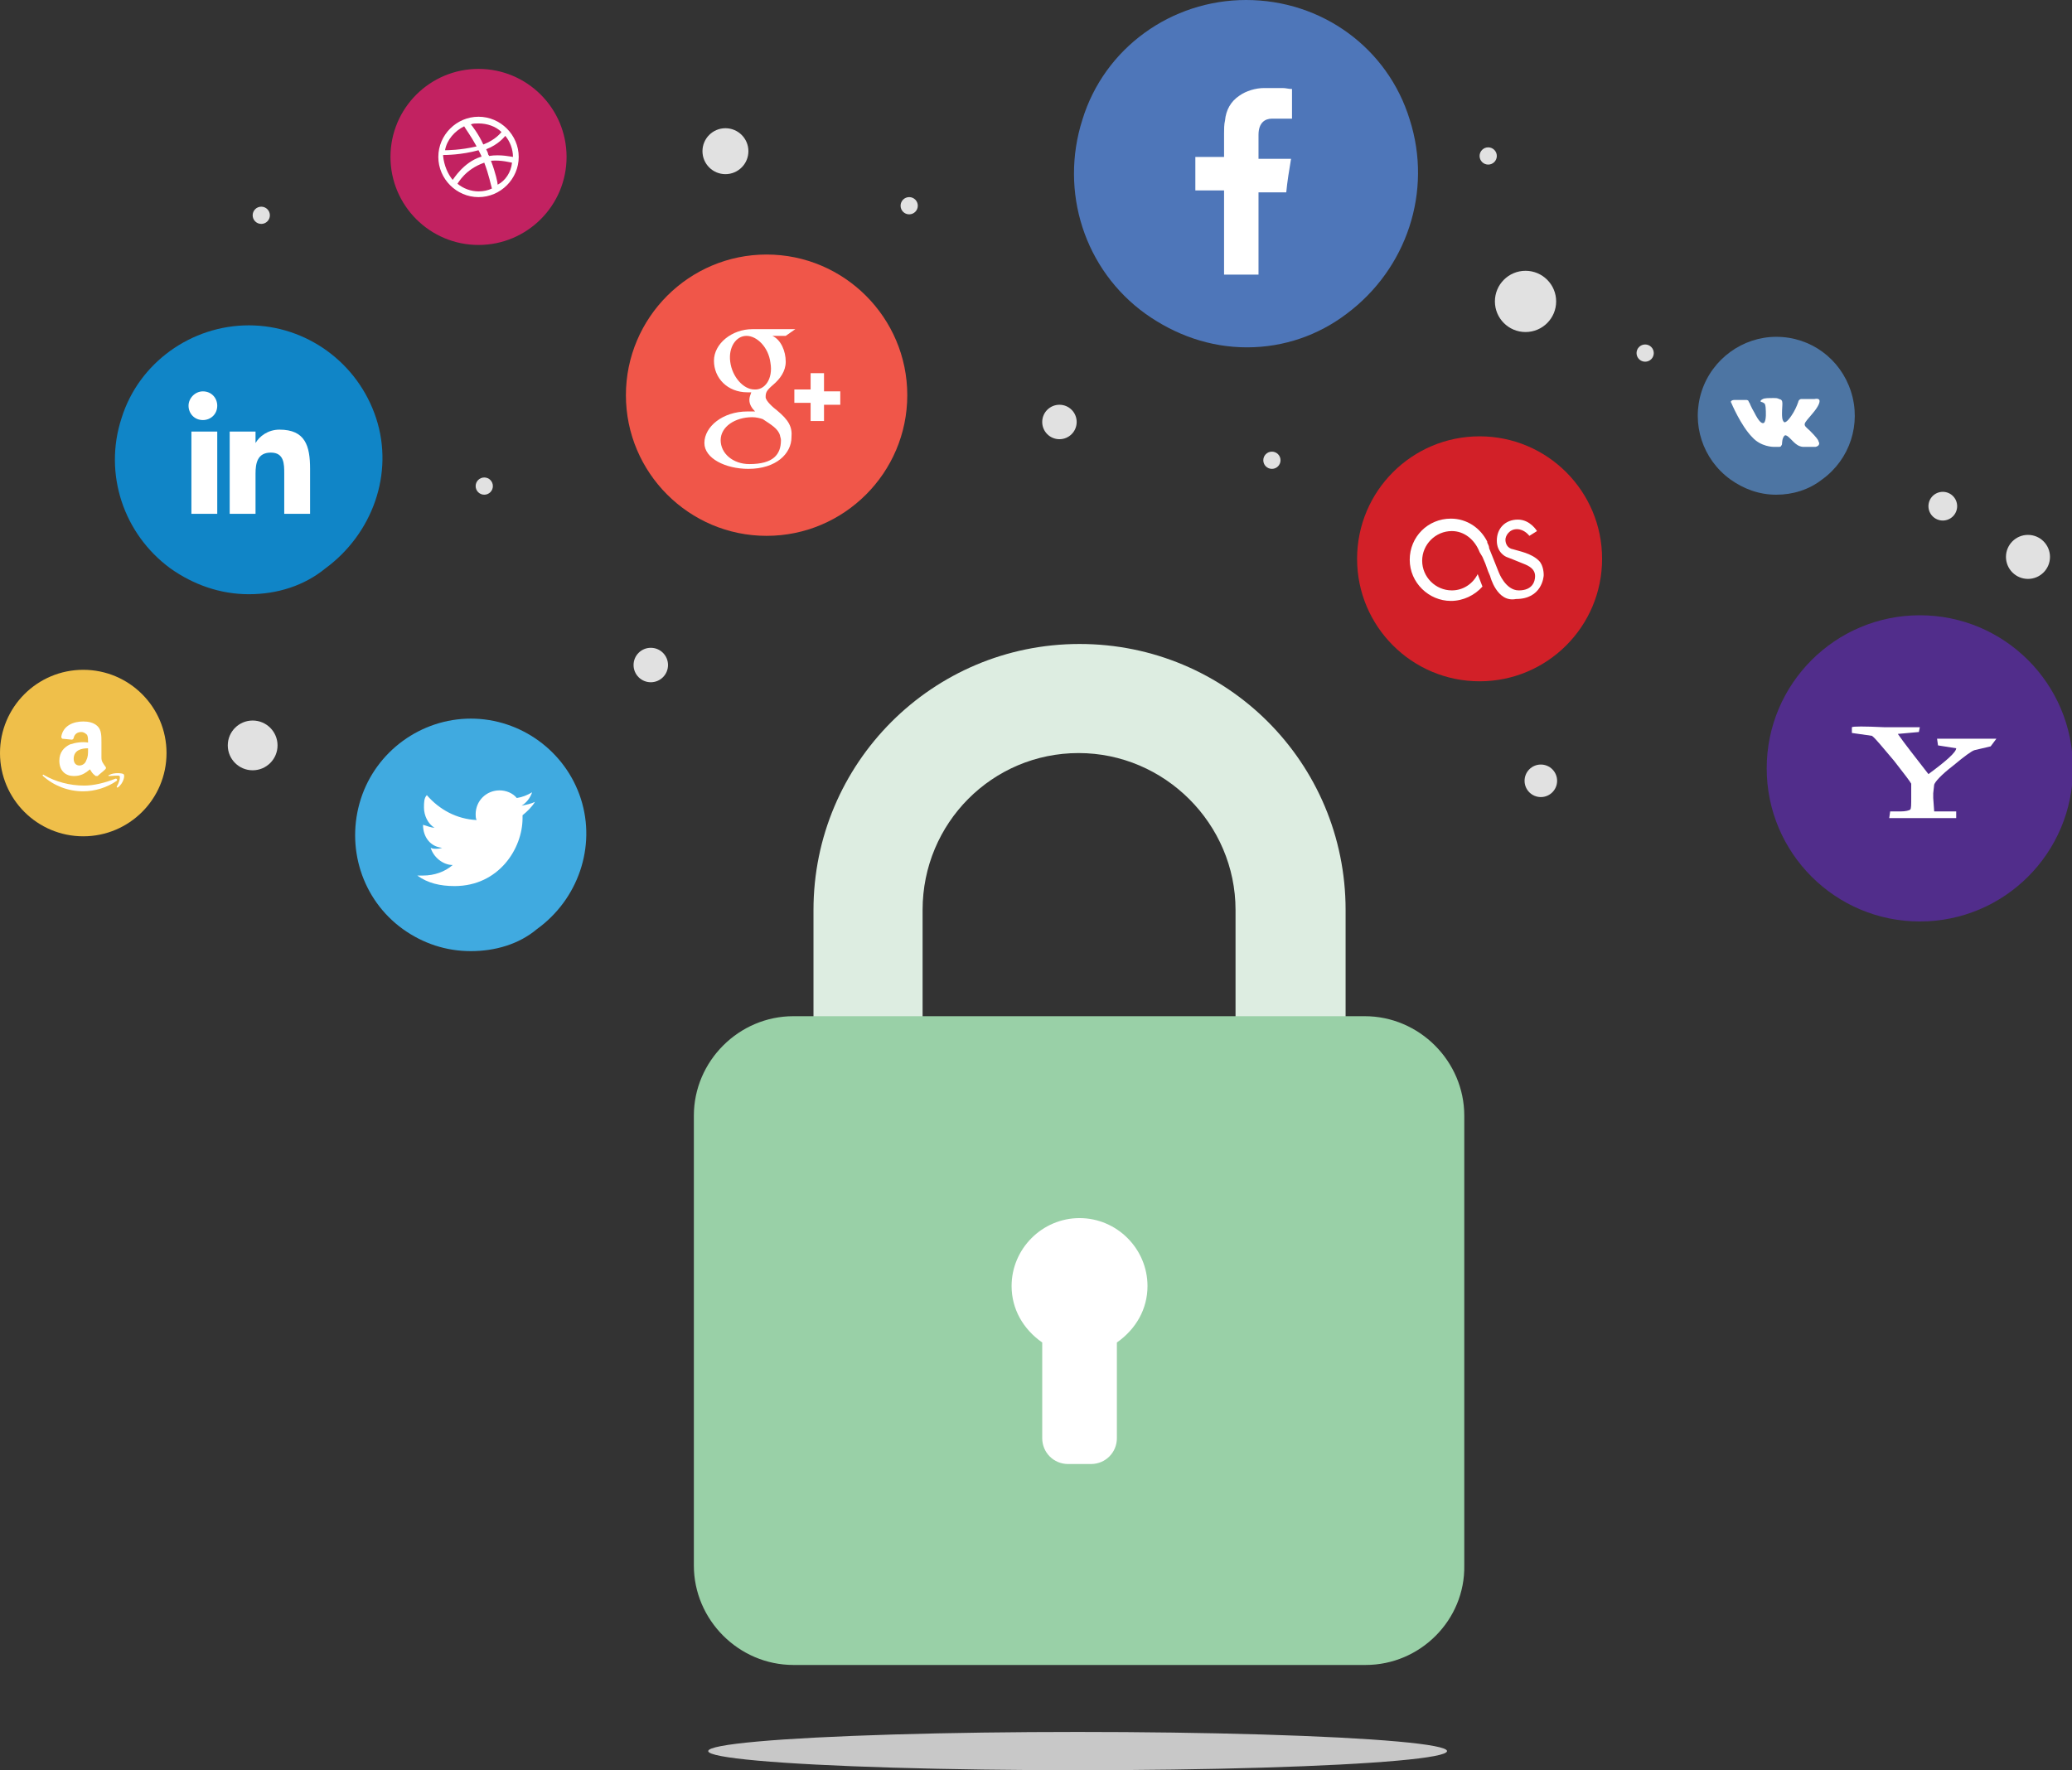 <?xml version="1.0" encoding="utf-8"?>
<!-- Generator: Adobe Illustrator 19.0.0, SVG Export Plug-In . SVG Version: 6.00 Build 0)  -->
<svg version="1.2" baseProfile="tiny" id="Layer_1" xmlns="http://www.w3.org/2000/svg" xmlns:xlink="http://www.w3.org/1999/xlink"
	 x="0px" y="0px" width="216.5px" height="185px" viewBox="0 0 216.5 185" xml:space="preserve">
<rect x="0" y="0" width="216.5" height="185" fill="#333333" stroke="none"/>
<g id="XMLID_4603_">
	<g id="XMLID_2268_">
		<ellipse id="XMLID_2274_" fill="#C8C8C8" cx="112.6" cy="183" rx="38.6" ry="2"/>
		<g id="XMLID_2269_">
			<g id="XMLID_2272_">
				<path id="XMLID_2273_" fill="#DDEDE1" d="M140.5,117.1h-11.4V95.1c0-9-7.4-16.4-16.4-16.4S96.4,86,96.4,95.1v21.6H85V95.1
					c0-15.3,12.4-27.8,27.8-27.8s27.8,12.4,27.8,27.8V117.1z"/>
			</g>
			<path id="XMLID_2271_" fill="#99D0A7" d="M142.7,174H82.9c-5.7,0-10.4-4.7-10.4-10.4v-47c0-5.7,4.7-10.4,10.4-10.4h59.7
				c5.7,0,10.4,4.7,10.4,10.4v47C153.1,169.3,148.4,174,142.7,174z"/>
			<path id="XMLID_2270_" fill="#FFFFFF" d="M119.9,134.4c0-3.9-3.2-7.1-7.1-7.1s-7.1,3.2-7.1,7.1c0,2.4,1.2,4.5,3.2,5.9v10
				c0,1.5,1.2,2.7,2.7,2.7h2.4c1.5,0,2.7-1.2,2.7-2.7v-10C118.7,138.9,119.9,136.8,119.9,134.4z"/>
		</g>
	</g>
	<g id="XMLID_1181_">
		<g id="XMLID_2263_">
			<g id="XMLID_2265_">
				<g id="XMLID_2266_">
					<path id="XMLID_2267_" fill="#40AAE0" d="M49.2,99.4c-2.6,0-5-0.8-7.1-2.3c-4.3-3.1-6-8.6-4.4-13.6c1.6-5,6.3-8.4,11.5-8.4
						s9.9,3.4,11.5,8.4S60.4,94,56.1,97.1C54.2,98.7,51.7,99.4,49.2,99.4z"/>
				</g>
			</g>
			<path id="XMLID_2264_" fill="#FFFFFF" d="M55.9,83.8c-0.4,0.2-0.9,0.3-1.4,0.4c0.5-0.3,0.9-0.8,1.1-1.4c-0.5,0.3-1,0.5-1.6,0.6
				c-0.4-0.5-1.1-0.8-1.8-0.8c-1.4,0-2.5,1.1-2.5,2.5c0,0.2,0,0.4,0.1,0.6c-2.1-0.1-3.9-1.1-5.2-2.6c-0.3,0.3-0.3,0.8-0.3,1.3
				c0,0.8,0.4,1.7,1.1,2.1c-0.4,0-0.8-0.2-1.2-0.3l0,0c0,1.3,0.8,2.3,2,2.4c-0.3,0.1-0.4,0.1-0.7,0.1c-0.2,0-0.3,0-0.5-0.1
				c0.3,1,1.3,1.8,2.3,1.8c-0.8,0.7-1.9,1.1-3.1,1.1c-0.2,0-0.4,0-0.6,0c1.1,0.8,2.4,1.1,3.9,1.1c4.6,0,7.1-3.9,7.1-7.1
				c0-0.1,0-0.3,0-0.3C55.1,84.8,55.6,84.3,55.9,83.8z"/>
		</g>
		<g id="XMLID_2254_">
			<g id="XMLID_2260_">
				<g id="XMLID_2261_">
					<path id="XMLID_2262_" fill="#1085C7" d="M26,62.1c-3,0-5.8-1-8.2-2.7c-4.9-3.6-7-9.9-5.1-15.7c1.8-5.8,7.3-9.7,13.3-9.7
						s11.4,3.9,13.3,9.7S38.9,55.8,34,59.4C31.8,61.2,29,62.1,26,62.1z"/>
				</g>
			</g>
			<g id="XMLID_2255_">
				<path id="XMLID_2257_" fill="#FFFFFF" d="M20,45.1h2.7v8.6H20V45.1z M21.2,40.9c0.9,0,1.5,0.7,1.5,1.5c0,0.9-0.7,1.5-1.5,1.5
					c-0.9,0-1.5-0.7-1.5-1.5C19.7,41.6,20.4,40.9,21.2,40.9"/>
				<path id="XMLID_2256_" fill="#FFFFFF" d="M24.2,45.1h2.5v1.2l0,0c0.4-0.7,1.3-1.4,2.5-1.4c2.7,0,3.2,1.7,3.2,4.1v4.7h-2.7v-4.2
					c0-1,0-2.2-1.4-2.2c-1.4,0-1.6,1.1-1.6,2.2v4.2H24v-8.6H24.2z"/>
			</g>
		</g>
		<g id="XMLID_2247_">
			<path id="XMLID_2253_" fill="#F05649" d="M80.1,56c8.1,0,14.7-6.6,14.7-14.7s-6.6-14.7-14.7-14.7c-8.1,0-14.7,6.6-14.7,14.7
				S72,56,80.1,56"/>
			<path id="XMLID_2248_" fill="#FFFFFF" d="M78.3,48.5c-1.7,0-3-1.1-3-2.5s1.5-2.4,3.3-2.4c0.4,0,0.8,0.1,1.1,0.2
				c0.9,0.6,1.6,1,1.8,1.7c0,0.1,0.1,0.3,0.1,0.5C81.6,47.5,80.8,48.5,78.3,48.5 M78.8,40.7c-1.1,0-2.3-1.3-2.5-2.9
				c-0.2-1.5,0.6-2.7,1.7-2.7s2.3,1.2,2.5,2.8C80.8,39.6,79.9,40.8,78.8,40.7 M81.2,42.9c-0.4-0.3-1.2-1-1.2-1.4
				c0-0.5,0.1-0.7,0.8-1.3c0.7-0.6,1.3-1.4,1.3-2.4c0-1.1-0.5-2.3-1.4-2.7h1.4l1-0.7h-4.5c-2.1,0-4,1.5-4,3.3c0,1.8,1.4,3.3,3.5,3.3
				c0.1,0,0.3,0,0.4,0c-0.1,0.3-0.2,0.5-0.2,0.8c0,0.5,0.3,0.9,0.6,1.2c-0.3,0-0.5,0-0.8,0c-2.6,0-4.5,1.6-4.5,3.3
				c0,1.6,2.2,2.7,4.6,2.7c2.9,0,4.5-1.6,4.5-3.3C82.8,44.6,82.4,43.9,81.2,42.9 M87.8,40.9h-1.7V39h-1.4v1.7h-1.7v1.4h1.7V44h1.4
				v-1.7h1.7V40.9z"/>
		</g>
		<g id="XMLID_2242_">
			<g id="XMLID_2244_">
				<g id="XMLID_2245_">
					<path id="XMLID_2246_" fill="#4E76B9" d="M130.3,36.3c-3.9,0-7.5-1.3-10.6-3.5c-6.4-4.6-9-12.8-6.6-20.3
						C115.4,5,122.4,0,130.2,0c7.9,0,14.8,5,17.1,12.5c2.4,7.5-0.3,15.6-6.6,20.3C137.8,35,134.2,36.3,130.3,36.3z"/>
				</g>
			</g>
			<path id="XMLID_2243_" fill="#FFFFFF" d="M132.9,12.4c0.6,0,1.3,0,1.8,0c0.1,0,0.1,0,0.3,0V9.3c-0.4,0-0.6-0.1-1-0.1
				c-0.6,0-1.3,0-1.9,0c-0.9,0-1.9,0.3-2.6,0.8c-0.9,0.6-1.4,1.5-1.5,2.6c-0.1,0.4-0.1,0.9-0.1,1.4c0,0.8,0,1.4,0,2.1v0.3h-3v3.5h3
				v8.8h3.6v-8.6h2.9c0.1-1.1,0.3-2.3,0.5-3.5c-0.3,0-0.5,0-0.6,0c-0.9,0-2.8,0-2.8,0s0-1.8,0-2.5C131.5,12.8,132.2,12.4,132.9,12.4
				z"/>
		</g>
		<g id="XMLID_2237_">
			<g id="XMLID_2239_">
				<g id="XMLID_2240_">
					<path id="XMLID_2241_" fill="#4D75A3" d="M185.6,51.7c-1.8,0-3.4-0.6-4.8-1.6c-2.9-2.1-4.1-5.8-3-9.2s4.3-5.7,7.8-5.7
						c3.6,0,6.7,2.3,7.8,5.7s-0.1,7.1-3,9.2C189,51.2,187.3,51.7,185.6,51.7z"/>
				</g>
			</g>
			<path id="XMLID_2238_" fill="#FFFFFF" d="M185.3,46.7h0.6c0,0,0.2,0,0.2-0.1c0.1-0.1,0.1-0.2,0.1-0.2s0-0.7,0.3-0.9
				c0.3-0.1,0.8,0.7,1.3,1c0.3,0.2,0.6,0.2,0.6,0.2h1.3c0,0,0.6-0.1,0.3-0.6c0-0.1-0.2-0.4-0.9-1.1c-0.8-0.7-0.7-0.6,0.3-1.8
				c0.6-0.7,0.8-1.2,0.7-1.4c-0.1-0.2-0.5-0.1-0.5-0.1h-1.4c0,0-0.1,0-0.2,0.1s-0.1,0.2-0.1,0.2s-0.2,0.6-0.5,1.1
				c-0.6,1-0.9,1.1-1,1c-0.2-0.2-0.2-0.6-0.2-0.9c0-1,0.2-1.4-0.3-1.5c-0.2-0.1-0.3-0.1-0.6-0.1c-0.5,0-0.9,0-1.1,0.1
				c-0.2,0.1-0.3,0.2-0.2,0.3c0.1,0,0.3,0.1,0.4,0.2c0.1,0.2,0.1,0.6,0.1,0.6s0.1,1.2-0.2,1.4c-0.2,0.1-0.5-0.1-1-1.1
				c-0.3-0.5-0.5-1-0.5-1s-0.1-0.1-0.1-0.2c-0.1-0.1-0.2-0.1-0.2-0.1h-1.3c0,0-0.2,0-0.3,0.1c-0.1,0.1,0,0.2,0,0.2s1,2.4,2.2,3.6
				C184,46.7,185.3,46.7,185.3,46.7L185.3,46.7z"/>
		</g>
		<circle id="XMLID_2236_" fill="#E1E1E1" cx="159.4" cy="31.5" r="3.2"/>
		<circle id="XMLID_2235_" fill="#E1E1E1" cx="211.9" cy="58.2" r="2.3"/>
		<circle id="XMLID_2234_" fill="#E1E1E1" cx="26.4" cy="77.9" r="2.6"/>
		<circle id="XMLID_2233_" fill="#E1E1E1" cx="68" cy="69.5" r="1.8"/>
		<circle id="XMLID_2232_" fill="#E1E1E1" cx="75.8" cy="15.8" r="2.4"/>
		<circle id="XMLID_2231_" fill="#E1E1E1" cx="203" cy="52.9" r="1.5"/>
		<circle id="XMLID_2230_" fill="#E1E1E1" cx="132.9" cy="48.1" r="0.9"/>
		<circle id="XMLID_2229_" fill="#E1E1E1" cx="27.3" cy="22.5" r="0.9"/>
		<circle id="XMLID_2228_" fill="#E1E1E1" cx="155.5" cy="16.3" r="0.9"/>
		<circle id="XMLID_2227_" fill="#E1E1E1" cx="171.9" cy="36.9" r="0.9"/>
		<circle id="XMLID_2226_" fill="#E1E1E1" cx="95" cy="21.5" r="0.9"/>
		<circle id="XMLID_2225_" fill="#E1E1E1" cx="50.6" cy="50.8" r="0.9"/>
		<circle id="XMLID_2224_" fill="#E1E1E1" cx="161" cy="81.6" r="1.7"/>
		<circle id="XMLID_2223_" fill="#E1E1E1" cx="110.7" cy="44.1" r="1.8"/>
		<g id="XMLID_2219_">
			<circle id="XMLID_2222_" fill="#512D8B" cx="200.6" cy="80.3" r="16"/>
			<path id="XMLID_2220_" fill="#FFFFFF" d="M208,78l-1.7,0.4c-0.3,0.1-1,0.6-2.2,1.6c-1.3,1-1.9,1.7-2,2l-0.1,0.9l0,0.5l0.1,1.4
				l2.3,0l0,0.7h-3.7l-3.3,0l0.1-0.7l1.1,0c0.5,0,0.9-0.1,1-0.2c0.1-0.1,0.1-0.5,0.1-1.3v-0.5l0-0.9c-0.1-0.2-0.7-1-1.8-2.4
				c-1.2-1.4-1.9-2.3-2.3-2.6l-2.1-0.3V76c0.1-0.1,1.3-0.1,3.4,0c1.5,0,2.7,0,3.7,0l-0.1,0.5l-2.2,0.2c0.7,1,1.8,2.4,3.2,4.2
				c1.9-1.4,2.9-2.3,2.9-2.7l-1.9-0.3l-0.1-0.7h3.2l3,0L208,78L208,78z"/>
		</g>
		<g id="XMLID_2186_">
			<circle id="XMLID_2218_" fill="#EFBF4A" cx="8.7" cy="78.7" r="8.7"/>
			<g id="XMLID_2187_">
				<path id="XMLID_130_" fill="#FFFFFF" d="M7.3,77.8c-0.6,0.3-1.1,0.8-1.1,1.7c0,1.1,0.7,1.6,1.5,1.6c0.7,0,1.1-0.2,1.7-0.7
					c0.2,0.3,0.2,0.4,0.6,0.7c0.1,0,0.2,0,0.2,0c0.2-0.2,0.6-0.5,0.8-0.7c0.1-0.1,0.1-0.2,0-0.3c-0.2-0.3-0.4-0.5-0.4-0.9v-1.6
					c0-0.7,0-1.3-0.4-1.7c-0.4-0.4-1-0.5-1.5-0.5c-1,0-2.1,0.4-2.3,1.6c0,0.1,0.1,0.2,0.1,0.2l1,0.1c0.1,0,0.2-0.1,0.2-0.2
					c0.1-0.4,0.4-0.6,0.8-0.6c0.2,0,0.4,0.1,0.6,0.3c0.1,0.2,0.1,0.5,0.1,0.7v0.1C8.6,77.5,7.9,77.6,7.3,77.8z M9.2,78.2v0.2
					c0,0.4,0,0.7-0.2,1.1C8.9,79.8,8.6,80,8.3,80c-0.4,0-0.6-0.3-0.6-0.7C7.7,78.4,8.5,78.2,9.2,78.2z M12,81.4
					c-1,0.4-2.2,0.7-3.2,0.7c-1.5,0-3-0.4-4.2-1.1c-0.1-0.1-0.2,0-0.1,0.1c1.1,1,2.6,1.6,4.2,1.6c1.2,0,2.5-0.4,3.5-1.1
					C12.3,81.5,12.2,81.3,12,81.4z M12.9,80.9c-0.1-0.1-1-0.2-1.5,0.1c-0.1,0-0.1,0.1,0,0.1c0.3,0,1-0.1,1.1,0
					c0.1,0.2-0.1,0.8-0.3,1.1c0,0.1,0,0.1,0.1,0.1C12.9,81.9,13.1,81,12.9,80.9z"/>
			</g>
		</g>
		<g id="XMLID_2182_">
			<circle id="XMLID_2185_" fill="#D22028" cx="154.6" cy="58.4" r="12.8"/>
			<path id="XMLID_2183_" fill="#FFFFFF" d="M155.7,60.2c-0.1-0.2-0.3-0.7-0.5-1.3c-0.1-0.2-0.2-0.5-0.3-0.7l-0.3-0.5
				c-0.5-1.3-1.6-2.2-2.9-2.2c-1.7,0-3.1,1.4-3.1,3.1c0,1.7,1.4,3.1,3.1,3.1c1.2,0,2.2-0.7,2.7-1.7l0.5,1.3c-0.8,0.9-2,1.5-3.3,1.5
				c-2.3,0-4.3-1.9-4.3-4.3c0-2.4,1.9-4.3,4.3-4.3c1.7,0,3.1,1,3.8,2.4l0,0l0,0.1c0.1,0.2,0.2,0.4,0.2,0.6l1,2.5
				c0,0,0.7,1.9,2.1,1.9c1.4,0,1.7-0.9,1.7-1.5c0-0.5-0.3-0.9-1-1.2c-0.7-0.3-2-0.8-2-0.8s-1-0.4-1-1.7c0-1.3,0.9-2.2,2.2-2.2
				s2,1.2,2,1.2l-0.8,0.5c0,0-0.5-0.7-1.3-0.7c-0.8,0-1.2,0.7-1.2,1.1c0,0.4,0.2,0.9,0.8,1c0.6,0.2,1.9,0.4,2.7,1.2
				c0.5,0.5,0.5,1.4,0.5,1.5c0,0.2-0.2,2.5-2.9,2.5C156.4,63,155.7,60.2,155.7,60.2"/>
		</g>
		<g id="XMLID_1955_">
			<circle id="XMLID_2197_" fill="#C22261" cx="50" cy="16.4" r="9.2"/>
			<path id="XMLID_1956_" fill="#FFFFFF" d="M50,20.6c-2.3,0-4.2-1.9-4.2-4.2c0-2.3,1.9-4.2,4.2-4.2c2.3,0,4.2,1.9,4.2,4.2
				C54.2,18.7,52.3,20.6,50,20.6z M53.5,17c-0.1,0-1.1-0.3-2.2-0.2c0.5,1.3,0.7,2.3,0.7,2.5C52.8,18.9,53.4,18,53.5,17z M51.4,19.7
				c-0.1-0.3-0.3-1.4-0.8-2.7h0c-2,0.7-2.7,2.1-2.8,2.2c0.6,0.5,1.4,0.8,2.2,0.8C50.5,20,51,19.9,51.4,19.7z M47.3,18.8
				c0.1-0.1,1.1-1.8,2.9-2.4c0.1,0,0.1,0,0.1-0.1c-0.1-0.2-0.2-0.4-0.3-0.6c-1.8,0.5-3.5,0.5-3.7,0.5c0,0,0,0.1,0,0.1
				C46.4,17.3,46.8,18.2,47.3,18.8z M46.5,15.7c0.2,0,1.6,0,3.3-0.4c-0.6-1.1-1.2-1.9-1.3-2.1C47.5,13.7,46.7,14.6,46.5,15.7z
				 M49.2,13c0.1,0.1,0.8,1,1.3,2.1c1.3-0.5,1.8-1.2,1.9-1.3c-0.6-0.6-1.5-0.9-2.4-0.9C49.7,12.9,49.4,12.9,49.2,13z M52.8,14.2
				c-0.1,0.1-0.7,0.9-2,1.4c0.1,0.2,0.2,0.4,0.2,0.5c0,0.1,0.1,0.1,0.1,0.2c1.2-0.2,2.4,0.1,2.5,0.1C53.6,15.6,53.3,14.8,52.8,14.2z
				"/>
		</g>
	</g>
</g>
</svg>
